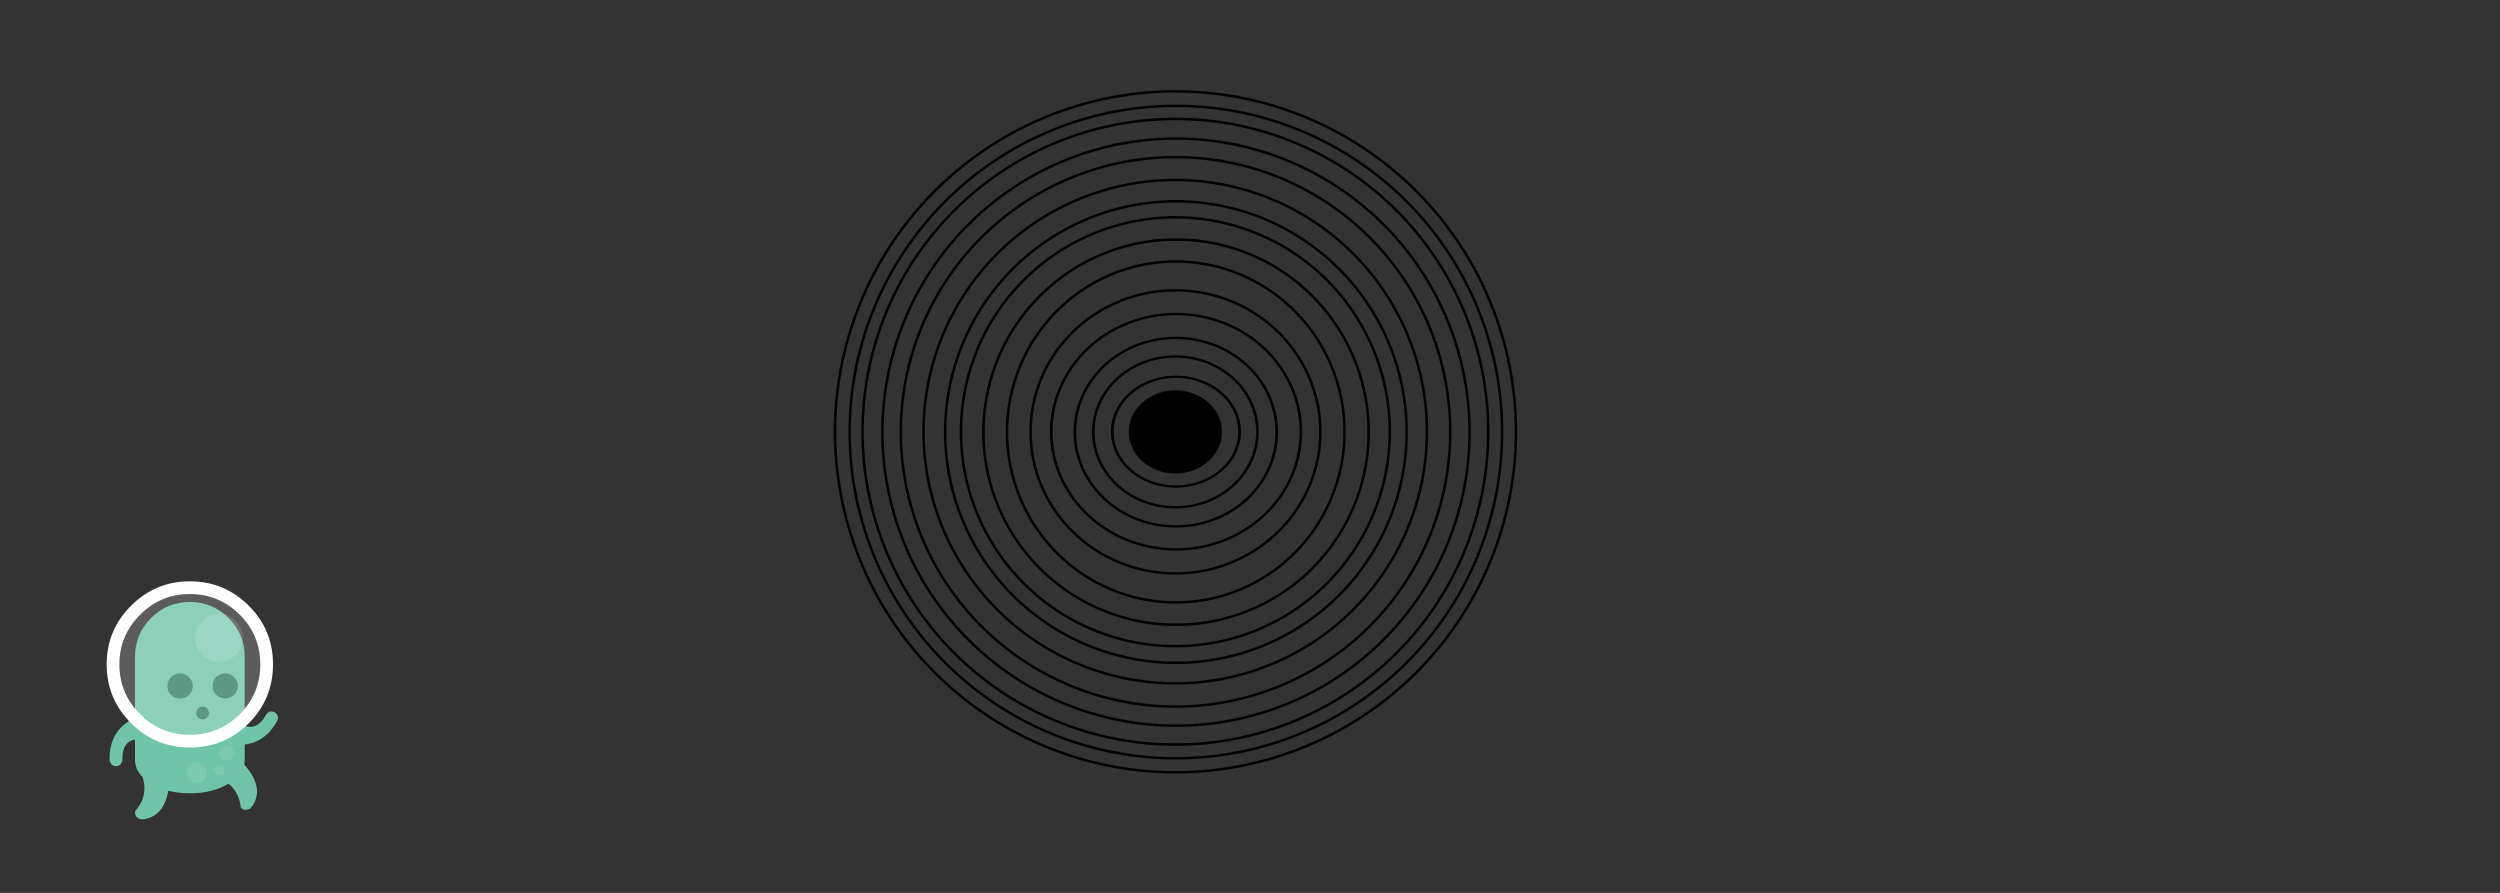 <?xml version="1.0" encoding="UTF-8" standalone="no"?>
<!-- Created with Inkscape (http://www.inkscape.org/) -->

<svg
   xmlns:dc="http://purl.org/dc/elements/1.1/"
   xmlns:cc="http://creativecommons.org/ns#"
   xmlns:rdf="http://www.w3.org/1999/02/22-rdf-syntax-ns#"
   xmlns:svg="http://www.w3.org/2000/svg"
   xmlns="http://www.w3.org/2000/svg"
   xmlns:sodipodi="http://sodipodi.sourceforge.net/DTD/sodipodi-0.dtd"
   xmlns:inkscape="http://www.inkscape.org/namespaces/inkscape"
   width="980"
   height="350"
   id="svg2"
   version="1.1"
   inkscape:version="0.48.3.1 r9886"
   sodipodi:docname="integral-3.svg">
  <rect width="100%" height="100%" fill="#333333" stroke="none"/>
  <defs
     id="defs4" />
  <sodipodi:namedview
     id="base"
     pagecolor="#ffffff"
     bordercolor="#666666"
     borderopacity="1.0"
     inkscape:pageopacity="0.0"
     inkscape:pageshadow="2"
     inkscape:zoom="1.4989796"
     inkscape:cx="515.18679"
     inkscape:cy="183.56679"
     inkscape:document-units="px"
     inkscape:current-layer="layer1"
     showgrid="false"
     inkscape:showpageshadow="false"
     inkscape:window-width="1600"
     inkscape:window-height="876"
     inkscape:window-x="0"
     inkscape:window-y="24"
     inkscape:window-maximized="1" />
  <g
     inkscape:label="Camada 1"
     inkscape:groupmode="layer"
     id="layer1"
     transform="translate(0,-702.362)">
    <g
       transform="translate(-175.532,880.437)"
       id="g3821">
      <g
         id="g335">
        <path
           d="m 259.75,126.35 c 1.267,-4.067 3.8,-6.917 7.6,-8.55 6.9,6.067 9.8,11.55 8.7,16.45 -0.434,1.9 -1.233,3.417 -2.4,4.55 -1.467,0.867 -2.717,0.75 -3.75,-0.35 -0.6,-6.033 -3.984,-10.067 -10.15,-12.1 z m -31.15,13.4 c 3.9,-4.367 4.583,-9.483 2.05,-15.35 3.867,-1.767 7.684,-1.767 11.45,0 0.066,9.2 -2.116,15.017 -6.55,17.45 -1.667,0.933 -3.283,1.35 -4.85,1.25 -1.767,-0.534 -2.466,-1.65 -2.1,-3.35 z"
           id="path337"
           inkscape:connector-curvature="0"
           style="fill:#6fc4a9" />
        <path
           d="m 228.45,79.4 c 0,-5.933 2.1,-11 6.3,-15.2 4.2,-4.2 9.267,-6.3 15.2,-6.3 5.933,0 11,2.1 15.199,6.3 4.2,4.2 6.301,9.267 6.301,15.2 v 40.4 c 0,3.634 -2.101,6.733 -6.301,9.3 -4.199,2.533 -9.267,3.8 -15.199,3.8 -5.934,0 -11,-1.267 -15.2,-3.8 -4.2,-2.567 -6.3,-5.667 -6.3,-9.3 V 79.4 z"
           id="path339"
           inkscape:connector-curvature="0"
           style="fill:#6fc4a9" />
        <path
           d="m 246.15,95.75 c -1.399,0 -2.6,-0.5 -3.6,-1.5 -0.934,-0.934 -1.4,-2.066 -1.4,-3.4 0,-1.334 0.467,-2.5 1.4,-3.5 1,-0.967 2.2,-1.45 3.6,-1.45 1.334,0 2.483,0.483 3.45,1.45 1,1 1.5,2.167 1.5,3.5 0,1.333 -0.5,2.466 -1.5,3.4 -0.967,1 -2.116,1.5 -3.45,1.5 z m 12.7,-4.9 c 0,-1.333 0.467,-2.5 1.4,-3.5 1,-0.967 2.2,-1.45 3.6,-1.45 1.333,0 2.483,0.483 3.45,1.45 1,1 1.5,2.167 1.5,3.5 0,1.333 -0.5,2.466 -1.5,3.4 -0.967,1 -2.117,1.5 -3.45,1.5 -1.399,0 -2.6,-0.5 -3.6,-1.5 -0.933,-0.934 -1.4,-2.066 -1.4,-3.4 z"
           id="path341"
           inkscape:connector-curvature="0"
           style="fill:#347e67" />
        <path
           d="m 256.7,103.15 c -0.467,0.5 -1.051,0.75 -1.75,0.75 -0.7,0 -1.301,-0.25 -1.801,-0.75 -0.467,-0.466 -0.699,-1.05 -0.699,-1.75 0,-0.7 0.232,-1.3 0.699,-1.8 0.5,-0.467 1.101,-0.7 1.801,-0.7 0.699,0 1.283,0.233 1.75,0.7 0.5,0.5 0.75,1.1 0.75,1.8 0,0.7 -0.25,1.284 -0.75,1.75 z"
           id="path343"
           inkscape:connector-curvature="0"
           style="fill:#347e67" />
        <path
           d="m 219.25,121.55 c -0.467,-0.466 -0.717,-1.05 -0.75,-1.75 -0.2,-8.366 3.649,-14.1 11.55,-17.2 l 0.3,-0.1 v 9.2 c -4.667,-0.134 -6.95,2.533 -6.85,8 0,0.7 -0.233,1.3 -0.7,1.8 -0.467,0.5 -1.05,0.75 -1.75,0.75 -0.7,0 -1.3,-0.233 -1.8,-0.7 z m 50.6,-15.95 c 3.967,2.466 7.283,1.316 9.95,-3.45 0.366,-0.633 0.866,-1.05 1.5,-1.25 0.667,-0.167 1.3,-0.083 1.9,0.25 0.6,0.367 1,0.867 1.199,1.5 0.167,0.633 0.084,1.267 -0.25,1.9 -4,7.333 -10.199,10.367 -18.6,9.1 l -0.3,-0.05 4.601,-8 z"
           id="path345"
           inkscape:connector-curvature="0"
           style="fill:#6fc4a9" />
        <path
           enable-background="new    "
           d="m 249.95,54.8 c 7.6,0 14.116,2.7 19.55,8.1 5.366,5.367 8.05,11.85 8.05,19.45 0,7.633 -2.684,14.15 -8.05,19.55 -5.434,5.367 -11.95,8.05 -19.55,8.05 -7.601,0 -14.084,-2.684 -19.45,-8.05 -5.434,-5.4 -8.15,-11.917 -8.15,-19.55 0,-7.6 2.717,-14.083 8.15,-19.45 5.366,-5.4 11.85,-8.1 19.45,-8.1 z m 4.8,10.55 c -1.867,1.833 -2.8,4.05 -2.8,6.65 0,2.6 0.933,4.816 2.8,6.65 1.833,1.833 4.05,2.75 6.649,2.75 2.601,0 4.817,-0.917 6.65,-2.75 1.833,-1.833 2.75,-4.05 2.75,-6.65 0,-2.6 -0.917,-4.816 -2.75,-6.65 -1.833,-1.867 -4.05,-2.8 -6.65,-2.8 -2.599,0 -4.816,0.933 -6.649,2.8 z"
           id="path347"
           inkscape:connector-curvature="0"
           style="opacity:0.2;fill:#ffffff" />
        <path
           d="m 269.5,62.9 c -5.434,-5.4 -11.95,-8.1 -19.55,-8.1 -7.601,0 -14.084,2.7 -19.45,8.1 -5.434,5.367 -8.15,11.85 -8.15,19.45 0,7.633 2.717,14.15 8.15,19.55 5.366,5.367 11.85,8.05 19.45,8.05 7.6,0 14.116,-2.684 19.55,-8.05 5.366,-5.4 8.05,-11.917 8.05,-19.55 0,-7.6 -2.684,-14.083 -8.05,-19.45 z m -52.15,19.45 c 0,-9 3.2,-16.667 9.601,-23 6.333,-6.367 14,-9.55 23,-9.55 9,0 16.699,3.184 23.1,9.55 6.333,6.333 9.5,14 9.5,23 0,9.033 -3.167,16.733 -9.5,23.1 -6.4,6.333 -14.1,9.5 -23.1,9.5 -9,0 -16.667,-3.167 -23,-9.5 -6.401,-6.367 -9.601,-14.067 -9.601,-23.1 z"
           id="path349"
           inkscape:connector-curvature="0"
           style="fill:#ffffff" />
        <path
           enable-background="new    "
           d="m 251.95,72 c 0,-2.6 0.933,-4.816 2.8,-6.65 1.833,-1.867 4.05,-2.8 6.649,-2.8 2.601,0 4.817,0.934 6.65,2.8 1.833,1.833 2.75,4.05 2.75,6.65 0,2.6 -0.917,4.816 -2.75,6.65 -1.833,1.834 -4.049,2.75 -6.649,2.75 -2.6,0 -4.816,-0.917 -6.649,-2.75 C 252.883,76.816 251.95,74.6 251.95,72 z"
           id="path351"
           inkscape:connector-curvature="0"
           style="opacity:0.302;fill:#ffffff" />
        <path
           enable-background="new    "
           d="m 262.95,125.25 c -0.4,0.4 -0.884,0.6 -1.45,0.6 -0.567,0 -1.05,-0.2 -1.45,-0.6 -0.4,-0.4 -0.6,-0.883 -0.6,-1.45 0,-0.566 0.199,-1.05 0.6,-1.45 0.401,-0.4 0.883,-0.6 1.45,-0.6 0.566,0 1.05,0.2 1.45,0.6 0.399,0.4 0.6,0.883 0.6,1.45 0,0.567 -0.2,1.05 -0.6,1.45 z m 1.4,-5.25 c -0.8,0 -1.483,-0.283 -2.05,-0.85 -0.566,-0.566 -0.85,-1.25 -0.85,-2.05 0,-0.8 0.283,-1.483 0.85,-2.05 0.566,-0.566 1.25,-0.85 2.05,-0.85 0.8,0 1.483,0.283 2.05,0.85 0.567,0.567 0.851,1.25 0.851,2.05 0,0.8 -0.283,1.483 -0.851,2.05 -0.567,0.567 -1.25,0.85 -2.05,0.85 z m -11.7,0.95 c 1.101,0 2.033,0.383 2.801,1.15 0.767,0.767 1.149,1.7 1.149,2.8 0,1.1 -0.383,2.034 -1.149,2.8 -0.768,0.767 -1.7,1.15 -2.801,1.15 -1.1,0 -2.033,-0.383 -2.8,-1.15 -0.767,-0.767 -1.149,-1.7 -1.149,-2.8 0,-1.1 0.383,-2.033 1.149,-2.8 0.766,-0.767 1.7,-1.15 2.8,-1.15 z"
           id="path353"
           inkscape:connector-curvature="0"
           style="opacity:0.502;fill:#8bcfba" />
      </g>
    </g>
    <path
       sodipodi:type="arc"
       style="fill:none;fill-opacity:0.424;stroke:#000000;stroke-opacity:1;stroke-width:1.23;stroke-miterlimit:4;stroke-dasharray:none"
       id="path3874"
       sodipodi:cx="401.91006"
       sodipodi:cy="241.50316"
       sodipodi:rx="164.16045"
       sodipodi:ry="164.16045"
       d="m 566.071,241.503 a 164.16,164.16 0 1 1 -328.321,0 164.16,164.16 0 1 1 328.321,0 z"
       transform="matrix(0.813,0,0,0.813,134.035,675.297)" />
    <path
       transform="matrix(0.779,0,0,0.779,147.852,683.599)"
       d="m 566.071,241.503 a 164.16,164.16 0 1 1 -328.321,0 164.16,164.16 0 1 1 328.321,0 z"
       sodipodi:ry="164.16045"
       sodipodi:rx="164.16045"
       sodipodi:cy="241.50316"
       sodipodi:cx="401.91006"
       id="path3876"
       style="fill:none;stroke:#000000;stroke-opacity:1;stroke-width:1.284;stroke-miterlimit:4;stroke-dasharray:none"
       sodipodi:type="arc" />
    <path
       sodipodi:type="arc"
       style="fill:none;stroke:#000000;stroke-opacity:1;stroke-width:1.338;stroke-miterlimit:4;stroke-dasharray:none"
       id="path3878"
       sodipodi:cx="401.91006"
       sodipodi:cy="241.50316"
       sodipodi:rx="164.16045"
       sodipodi:ry="164.16045"
       d="m 566.071,241.503 a 164.16,164.16 0 1 1 -328.321,0 164.16,164.16 0 1 1 328.321,0 z"
       transform="matrix(0.747,0,0,0.747,160.517,691.21)" />
    <path
       transform="matrix(0.701,0,0,0.701,179.243,702.462)"
       d="m 566.071,241.503 a 164.16,164.16 0 1 1 -328.321,0 164.16,164.16 0 1 1 328.321,0 z"
       sodipodi:ry="164.16045"
       sodipodi:rx="164.16045"
       sodipodi:cy="241.50316"
       sodipodi:cx="401.91006"
       id="path3880"
       style="fill:none;stroke:#000000;stroke-opacity:1;stroke-width:1.427;stroke-miterlimit:4;stroke-dasharray:none"
       sodipodi:type="arc" />
    <path
       sodipodi:type="arc"
       style="fill:none;stroke:#000000;stroke-opacity:1;stroke-width:1.524;stroke-miterlimit:4;stroke-dasharray:none"
       id="path3882"
       sodipodi:cx="401.91006"
       sodipodi:cy="241.50316"
       sodipodi:rx="164.16045"
       sodipodi:ry="164.16045"
       d="m 566.071,241.503 a 164.16,164.16 0 1 1 -328.321,0 164.16,164.16 0 1 1 328.321,0 z"
       transform="matrix(0.656,0,0,0.656,197.155,713.225)" />
    <path
       transform="matrix(0.601,0,0,0.601,219.138,726.434)"
       d="m 566.071,241.503 a 164.16,164.16 0 1 1 -328.321,0 164.16,164.16 0 1 1 328.321,0 z"
       sodipodi:ry="164.16045"
       sodipodi:rx="164.16045"
       sodipodi:cy="241.50316"
       sodipodi:cx="401.91006"
       id="path3884"
       style="fill:none;stroke:#000000;stroke-opacity:1;stroke-width:1.663;stroke-miterlimit:4;stroke-dasharray:none"
       sodipodi:type="arc" />
    <path
       sodipodi:type="arc"
       style="fill:none;stroke:#000000;stroke-opacity:1;stroke-width:1.815;stroke-miterlimit:4;stroke-dasharray:none"
       id="path3886"
       sodipodi:cx="401.91006"
       sodipodi:cy="241.50316"
       sodipodi:rx="164.16045"
       sodipodi:ry="164.16045"
       d="m 566.071,241.503 a 164.16,164.16 0 1 1 -328.321,0 164.16,164.16 0 1 1 328.321,0 z"
       transform="matrix(0.551,0,0,0.551,239.492,738.664)" />
    <path
       transform="matrix(0.512,0,0,0.512,254.961,747.959)"
       d="m 566.071,241.503 a 164.16,164.16 0 1 1 -328.321,0 164.16,164.16 0 1 1 328.321,0 z"
       sodipodi:ry="164.16045"
       sodipodi:rx="164.16045"
       sodipodi:cy="241.50316"
       sodipodi:cx="401.91006"
       id="path3888"
       style="fill:none;stroke:#000000;stroke-opacity:1;stroke-width:1.952;stroke-miterlimit:4;stroke-dasharray:none"
       sodipodi:type="arc" />
    <path
       sodipodi:type="arc"
       style="fill:none;stroke:#000000;stroke-opacity:1;stroke-width:2.175;stroke-miterlimit:4;stroke-dasharray:none"
       id="path3890"
       sodipodi:cx="401.91006"
       sodipodi:cy="241.50316"
       sodipodi:rx="164.16045"
       sodipodi:ry="164.16045"
       d="m 566.071,241.503 a 164.16,164.16 0 1 1 -328.321,0 164.16,164.16 0 1 1 328.321,0 z"
       transform="matrix(0.46,0,0,0.46,276.129,760.679)" />
    <path
       transform="matrix(0.403,0,0,0.407,298.928,773.398)"
       d="m 566.071,241.503 a 164.16,164.16 0 1 1 -328.321,0 164.16,164.16 0 1 1 328.321,0 z"
       sodipodi:ry="164.16045"
       sodipodi:rx="164.16045"
       sodipodi:cy="241.50316"
       sodipodi:cx="401.91006"
       id="path3892"
       style="fill:none;stroke:#000000;stroke-opacity:1;stroke-width:2.469;stroke-miterlimit:4;stroke-dasharray:none"
       sodipodi:type="arc" />
    <path
       sodipodi:type="arc"
       style="fill:none;stroke:#000000;stroke-opacity:1;stroke-width:2.923;stroke-miterlimit:4;stroke-dasharray:none"
       id="path3894"
       sodipodi:cx="401.91006"
       sodipodi:cy="241.50316"
       sodipodi:rx="164.16045"
       sodipodi:ry="164.16045"
       d="m 566.071,241.503 a 164.16,164.16 0 1 1 -328.321,0 164.16,164.16 0 1 1 328.321,0 z"
       transform="matrix(0.346,0,0,0.338,321.718,790.036)" />
    <path
       transform="matrix(0.298,0,0,0.281,341.253,803.737)"
       d="m 566.071,241.503 a 164.16,164.16 0 1 1 -328.321,0 164.16,164.16 0 1 1 328.321,0 z"
       sodipodi:ry="164.16045"
       sodipodi:rx="164.16045"
       sodipodi:cy="241.50316"
       sodipodi:cx="401.91006"
       id="path3896"
       style="fill:none;stroke:#000000;stroke-opacity:1;stroke-width:3.455;stroke-miterlimit:4;stroke-dasharray:none"
       sodipodi:type="arc" />
    <path
       sodipodi:type="arc"
       style="fill:none;stroke:#000000;stroke-opacity:1;stroke-width:4.298;stroke-miterlimit:4;stroke-dasharray:none"
       id="path3898"
       sodipodi:cx="401.91006"
       sodipodi:cy="241.50316"
       sodipodi:rx="164.16045"
       sodipodi:ry="164.16045"
       d="m 566.071,241.503 a 164.16,164.16 0 1 1 -328.321,0 164.16,164.16 0 1 1 328.321,0 z"
       transform="matrix(0.241,0,0,0.225,364.049,817.435)" />
    <path
       transform="matrix(0.196,0,0,0.18,381.961,828.198)"
       d="m 566.071,241.503 a 164.16,164.16 0 1 1 -328.321,0 164.16,164.16 0 1 1 328.321,0 z"
       sodipodi:ry="164.16045"
       sodipodi:rx="164.16045"
       sodipodi:cy="241.50316"
       sodipodi:cx="401.91006"
       id="path3900"
       style="fill:none;stroke:#000000;stroke-opacity:1;stroke-width:5.318;stroke-miterlimit:4;stroke-dasharray:none"
       sodipodi:type="arc" />
    <path
       sodipodi:type="arc"
       style="fill:none;stroke:#000000;stroke-opacity:1;stroke-width:7.079;stroke-miterlimit:4;stroke-dasharray:none"
       id="path3902"
       sodipodi:cx="401.91006"
       sodipodi:cy="241.50316"
       sodipodi:rx="164.16045"
       sodipodi:ry="164.16045"
       d="m 566.071,241.503 a 164.16,164.16 0 1 1 -328.321,0 164.16,164.16 0 1 1 328.321,0 z"
       transform="matrix(0.152,0,0,0.131,399.87,839.941)" />
    <path
       transform="matrix(0.111,0,0,0.099,416.158,847.766)"
       d="m 566.071,241.503 a 164.16,164.16 0 1 1 -328.321,0 164.16,164.16 0 1 1 328.321,0 z"
       sodipodi:ry="164.16045"
       sodipodi:rx="164.16045"
       sodipodi:cy="241.50316"
       sodipodi:cx="401.91006"
       id="path3904"
       style="fill:#000000;stroke:#000000;stroke-opacity:1"
       sodipodi:type="arc" />
  </g>
</svg>
